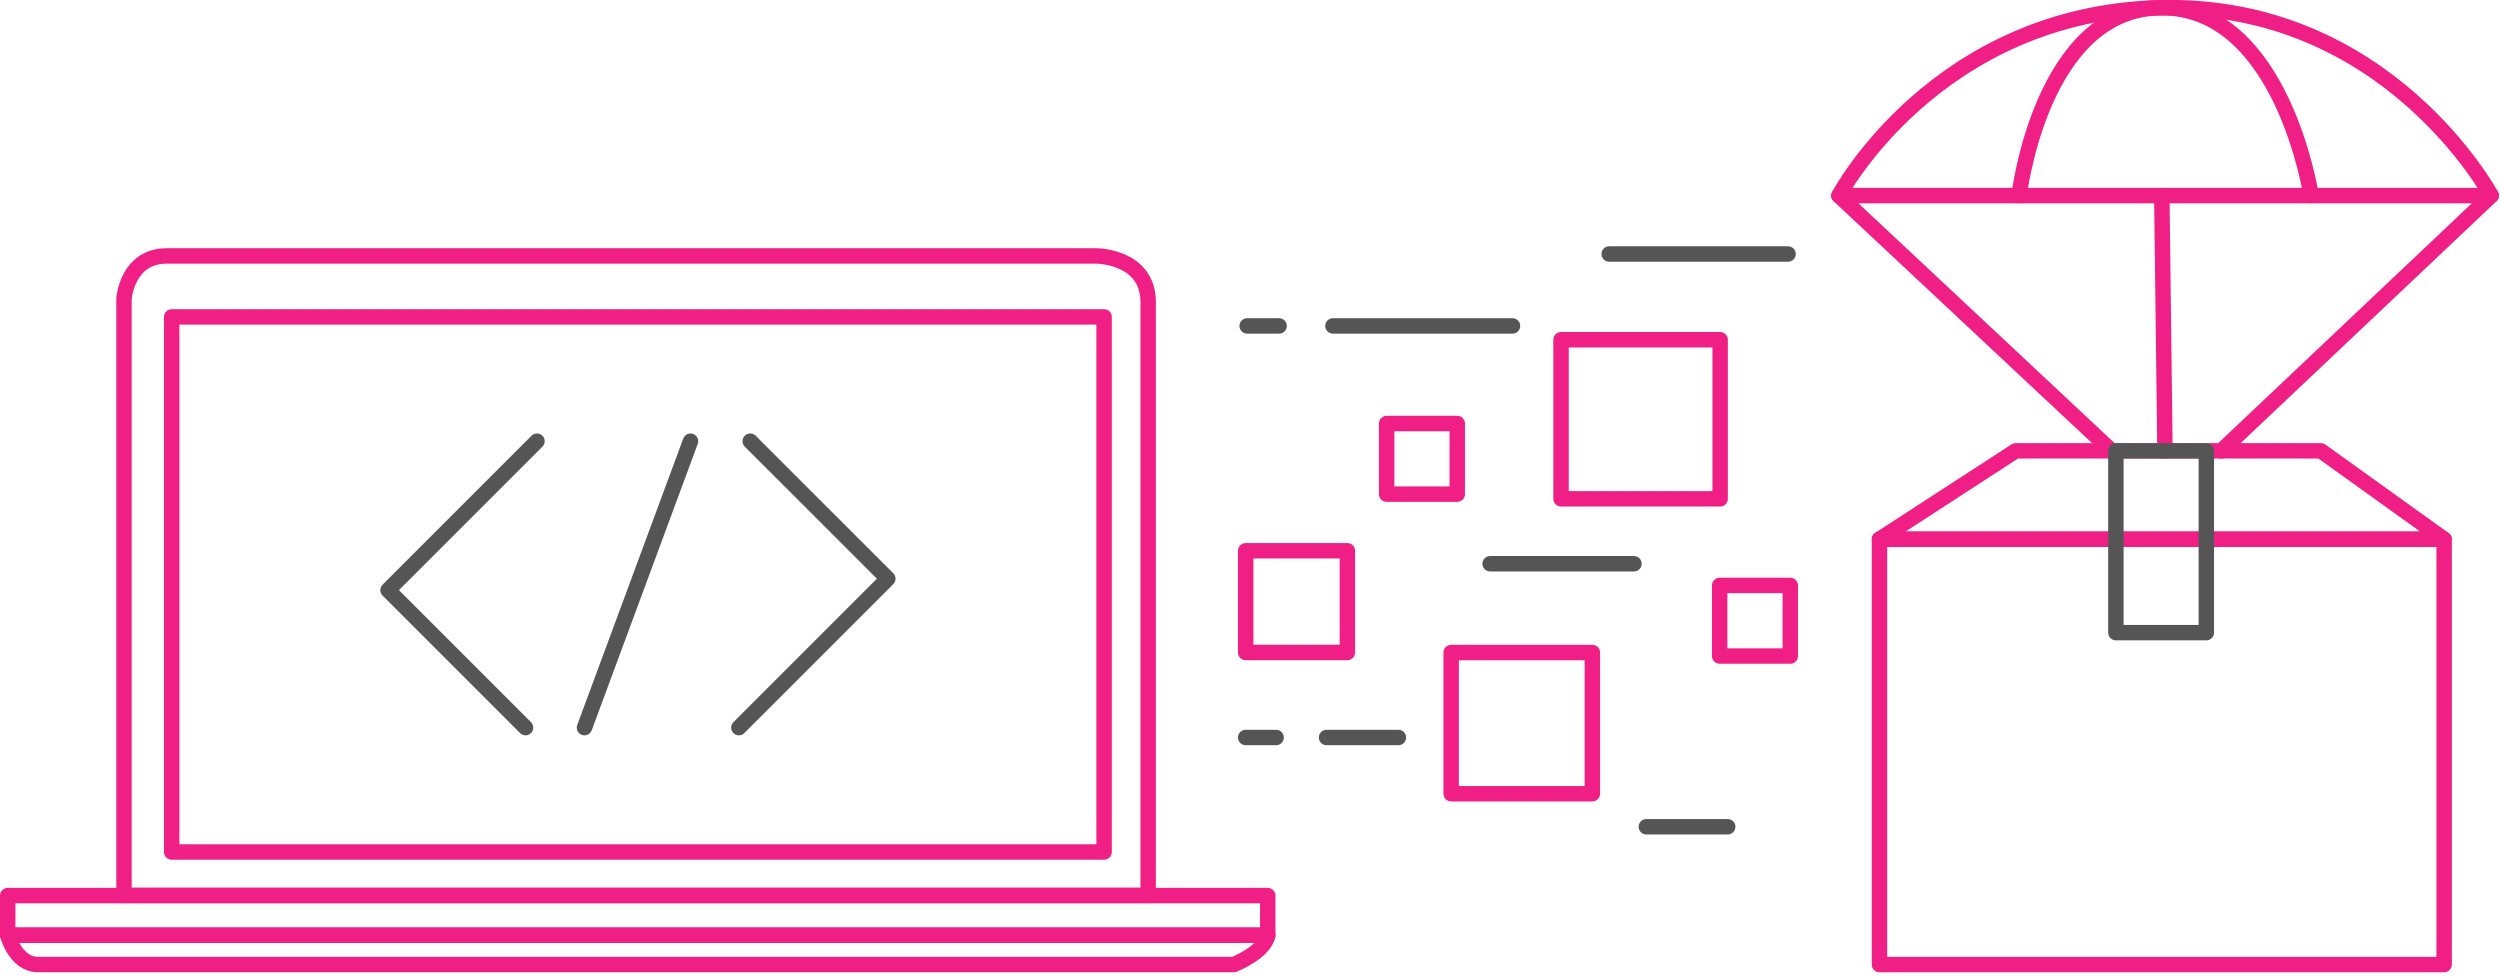 <?xml version="1.0" encoding="UTF-8"?>
<svg width="324px" height="127px" viewBox="0 0 324 127" version="1.1" xmlns="http://www.w3.org/2000/svg" xmlns:xlink="http://www.w3.org/1999/xlink">
    <!-- Generator: Sketch 47.1 (45422) - http://www.bohemiancoding.com/sketch -->
    <title>Ci-CD</title>
    <desc>Created with Sketch.</desc>
    <defs></defs>
    <g id="Final-Screens" stroke="none" stroke-width="1" fill="none" fill-rule="evenodd" stroke-linecap="round" stroke-linejoin="round">
        <g id="Ci-CD" transform="translate(1, 0)" stroke-width="2">
            <rect id="Rectangle-path" stroke="#F01F86" x="242.58" y="69.89" width="73.18" height="55.12"></rect>
            <polygon id="Shape" stroke="#F01F86" points="242.58 69.89 260.23 58.43 299.79 58.43 315.76 69.89"></polygon>
            <polyline id="Shape" stroke="#F01F86" points="272.66 58.43 237.32 25.35 321.86 25.35 286.88 58.43"></polyline>
            <path d="M279.58,58.43 L279.17,25.35" id="Shape" stroke="#F01F86"></path>
            <path d="M237.32,25.35 C237.32,25.35 249.87,1.6 279.17,1 C308.47,0.4 321.86,25.34 321.86,25.34" id="Shape" stroke="#F01F86"></path>
            <path d="M260.67,25.35 C260.67,25.35 263.53,1 279.17,1 C294.81,1 298.52,25.34 298.52,25.34" id="Shape" stroke="#F01F86"></path>
            <rect id="Rectangle-path" stroke="#555555" x="273.22" y="58.43" width="11.72" height="23.56"></rect>
            <rect id="Rectangle-path" stroke="#F01F86" x="0" y="116.07" width="163.3" height="5.14"></rect>
            <path d="M0,121.2 C0,121.2 1,125 3.92,125 L158.92,125 C158.92,125 162.92,123.41 163.3,121.2 L0,121.2 Z" id="Shape" stroke="#F01F86"></path>
            <rect id="Rectangle-path" stroke="#F01F86" x="21.25" y="41.07" width="120.84" height="69.35"></rect>
            <path d="M15.07,115 L15.07,38.69 C15.07,38.69 15.47,33.17 20.6,33.17 L141,33.17 C141,33.17 147.8,33.12 147.8,39.17 L147.8,116.04 L15.07,116.04 L15.07,115 Z" id="Shape" stroke="#F01F86"></path>
            <polyline id="Shape" stroke="#555555" points="67.11 94.3 49.29 76.48 68.59 57.18"></polyline>
            <polyline id="Shape" stroke="#555555" points="96.23 57.18 114.06 75 94.76 94.3"></polyline>
            <path d="M88.49,57.18 L74.75,94.3" id="Shape" stroke="#555555"></path>
            <rect id="Rectangle-path" stroke="#F01F86" transform="translate(211.62, 54.34) rotate(90) translate(-211.62, -54.34) " x="201.31" y="44.03" width="20.62" height="20.62"></rect>
            <rect id="Rectangle-path" stroke="#F01F86" transform="translate(167.03, 77.97) rotate(90) translate(-167.03, -77.97) " x="160.44" y="71.38" width="13.18" height="13.18"></rect>
            <rect id="Rectangle-path" stroke="#F01F86" transform="translate(196.22, 93.72) rotate(90) translate(-196.22, -93.72) " x="187.07" y="84.57" width="18.3" height="18.3"></rect>
            <rect id="Rectangle-path" stroke="#F01F86" transform="translate(226.445, 80.445) rotate(90) translate(-226.445, -80.445) " x="221.87" y="75.87" width="9.15" height="9.15"></rect>
            <rect id="Rectangle-path" stroke="#F01F86" transform="translate(183.285, 59.465) rotate(90) translate(-183.285, -59.465) " x="178.71" y="54.89" width="9.15" height="9.15"></rect>
            <path d="M195.02,42.24 L171.75,42.24" id="Shape" stroke="#555555"></path>
            <path d="M180.23,95.58 L170.92,95.58" id="Shape" stroke="#555555"></path>
            <path d="M164.38,95.58 L160.44,95.58" id="Shape" stroke="#555555"></path>
            <path d="M164.77,42.24 L160.63,42.24" id="Shape" stroke="#555555"></path>
            <path d="M210.76,73.06 L192.12,73.06" id="Shape" stroke="#555555"></path>
            <path d="M230.73,32.92 L207.55,32.92" id="Shape" stroke="#555555"></path>
            <path d="M222.91,107.15 L212.37,107.15" id="Shape" stroke="#555555"></path>
        </g>
    </g>
</svg>